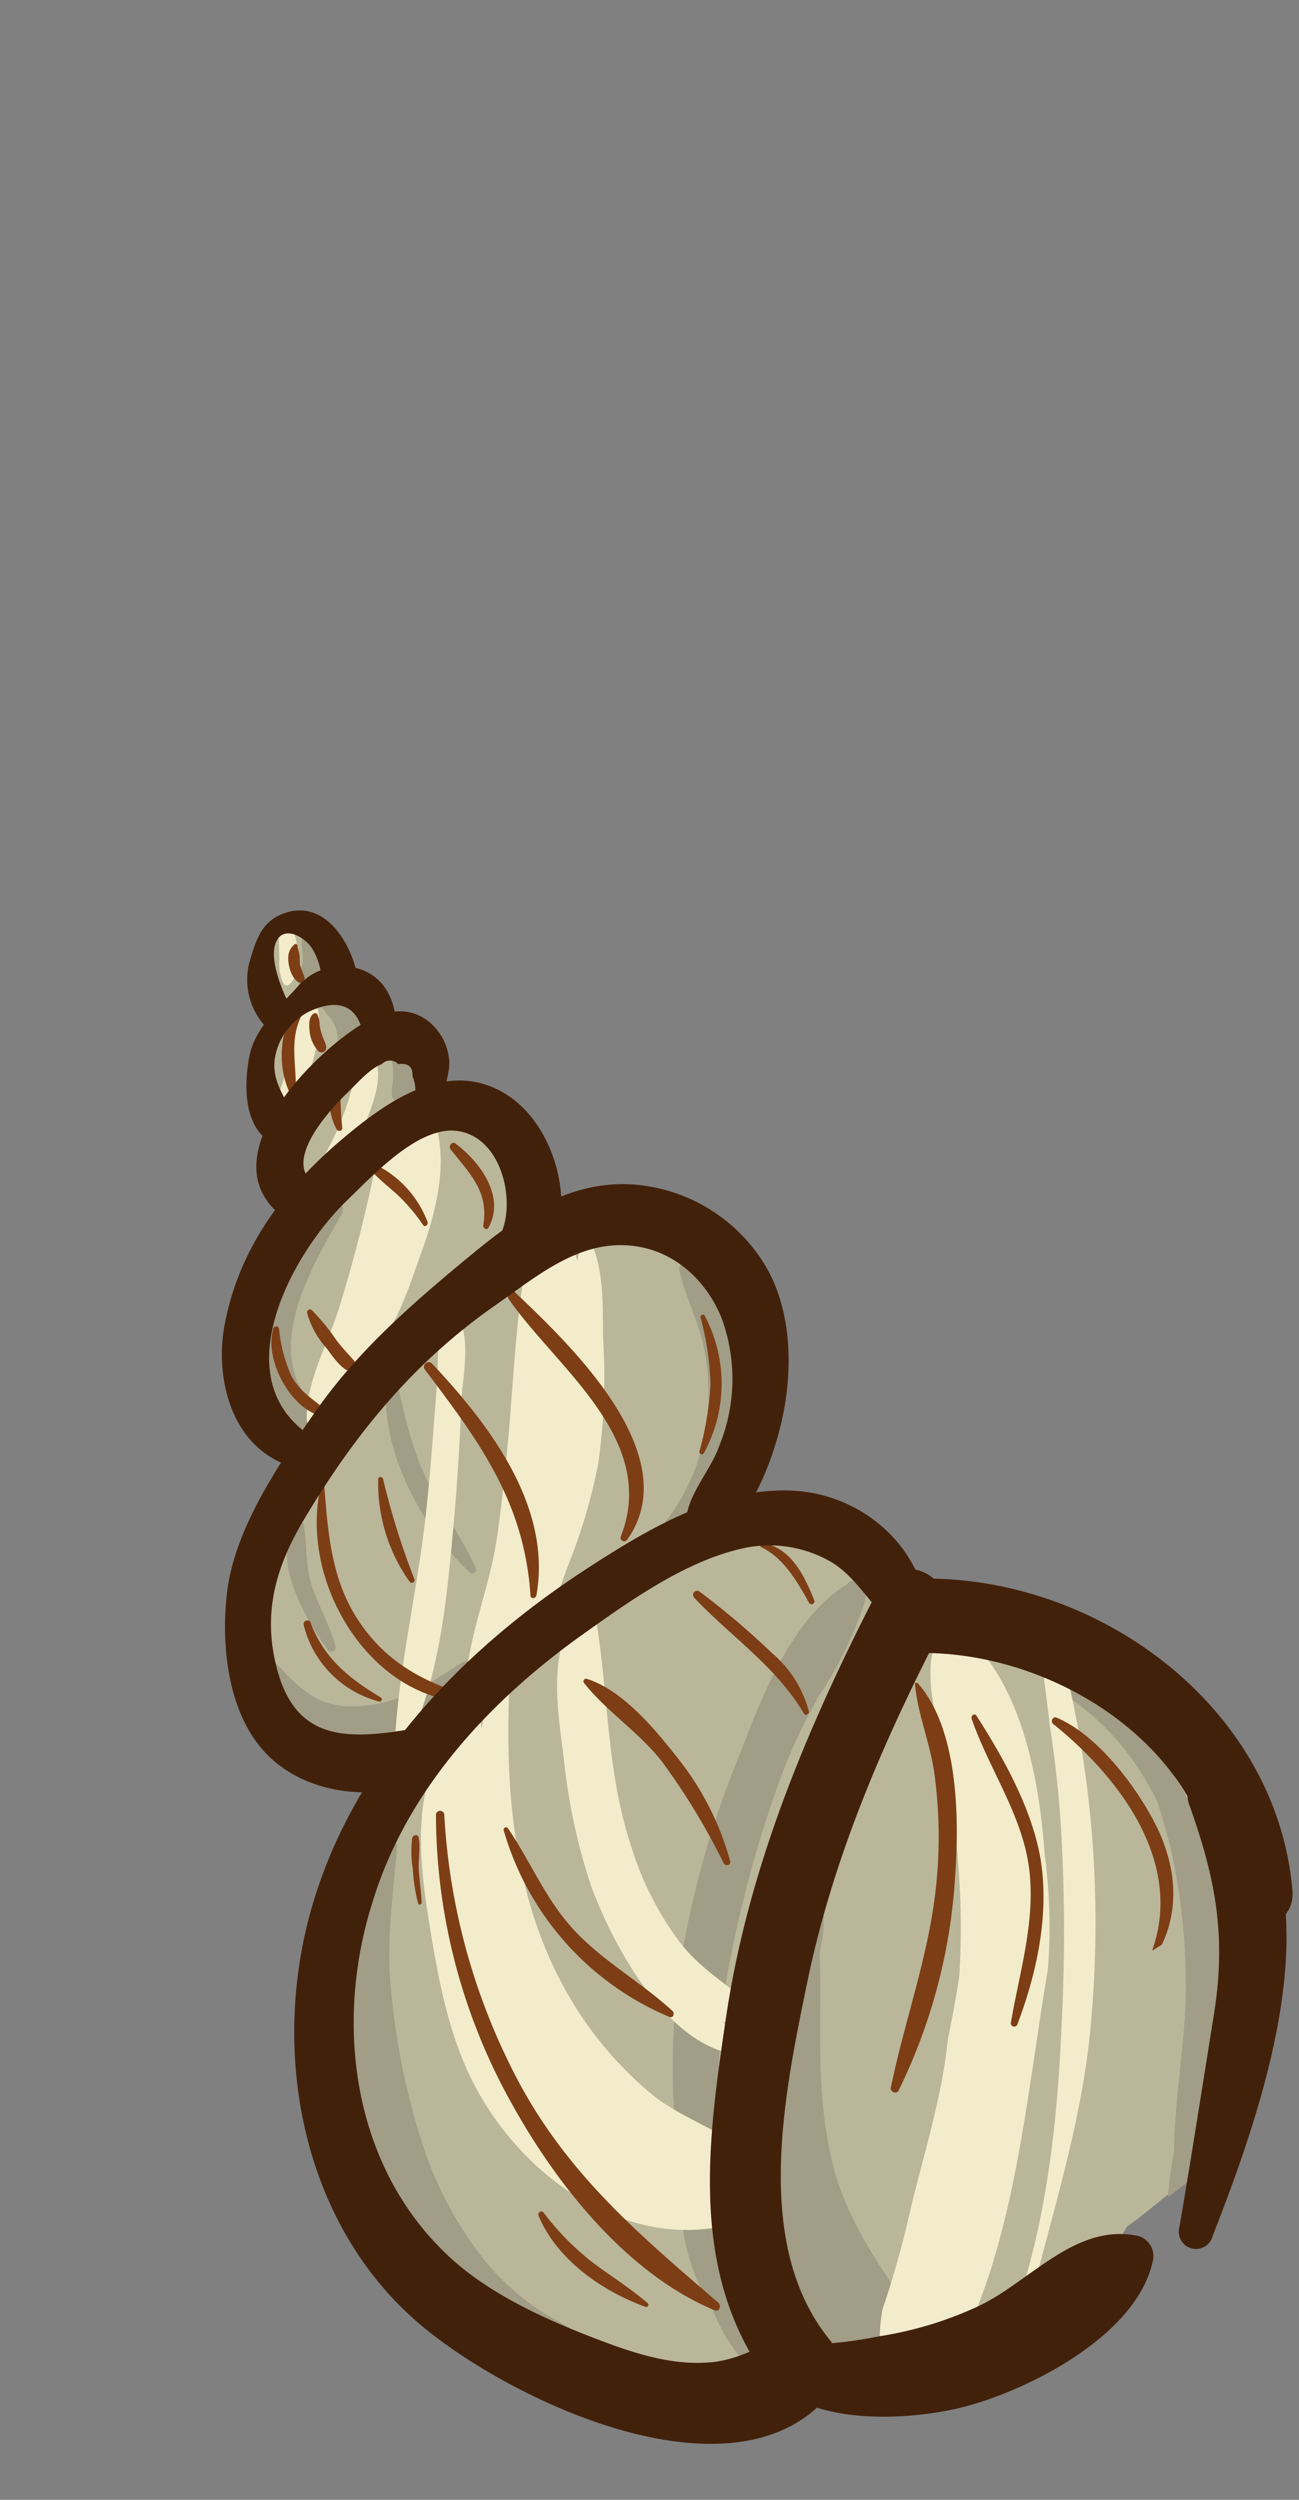 <svg xmlns="http://www.w3.org/2000/svg" viewBox="0 0 130 250"><rect x="0" y="0" width="130" height="250" fill="#808080" stroke="none"/><defs><style>.cls-1{isolation:isolate;}.cls-2{fill:#bab69a;}.cls-3{fill:#a19d86;}.cls-4{fill:#f2ecca;}.cls-5{fill:#7d3e15;}.cls-6{fill:#42210b;}.cls-7{fill:none;mix-blend-mode:multiply;opacity:0.4;}</style></defs><g class="cls-1"><g id="Layer_2" data-name="Layer 2"><g id="Variacion_B" data-name="Variacion B"><g id="AssetsW3"><g id="TailW3"><path class="cls-2" d="M123.18,191.19l.31-.14c1.81-4,1.09-9.27-2.9-11.62a13.86,13.86,0,0,0-2.81-4.76,61.72,61.72,0,0,0-6.36-6.47,15.12,15.12,0,0,0-9.61-4,8.2,8.2,0,0,0-2.49-1.33A7.93,7.93,0,0,0,91.1,164c-.19.12-.34.21-.46.3a26.36,26.36,0,0,0-1.35-3.66,16.23,16.23,0,0,0-6-7.15c-4.14-2.62-9.59-2.82-14.56-1.65q.81-1.34,1.56-2.76c2.08-3.92,3.75-8.19,3.41-12.79-.31-4.27-1.52-9.88-5.33-12.17-4.8-2.89-10.15-1.4-14.83,1.29.84-4-1.31-8.14-4.5-10.61a5.67,5.67,0,0,0-2.57-1.87,6.47,6.47,0,0,0-2.93-.42,10.5,10.5,0,0,0-1.37,0,4.63,4.63,0,0,0,.6-3.45s0-.09,0-.14a5,5,0,0,0,0-.78l0-.29a4.16,4.16,0,0,0-4.86-3.4,4.65,4.65,0,0,0-1,.42,4.55,4.55,0,0,0-1.91,1,4.41,4.41,0,0,0,0-.52,2.07,2.07,0,0,0,2.1-2.37,2.72,2.72,0,0,0,.16-.35,2.51,2.51,0,0,0-2.25-3.18,2.73,2.73,0,0,0-2.23,1h0a3.49,3.49,0,0,0-.71-.24,3.86,3.86,0,0,0-.84-.09.24.24,0,0,0,0-.32s.16-.31.18-.36a2.75,2.75,0,0,0,1-3.84.21.21,0,0,0,0-.06,5.4,5.4,0,0,0-1.05-2.1,2,2,0,0,0-2.46-.52A2.72,2.72,0,0,0,27.58,94,3,3,0,0,0,27,97.64a3.36,3.36,0,0,0,.61.85,3.09,3.09,0,0,0,1.59,2l.24.1a4,4,0,0,0-1.71,1.91,5.33,5.33,0,0,0-.52,1,5.09,5.09,0,0,0-.26,2.54l.1.29c-.45,1.75-.19,4.25,1.69,4.9a2.05,2.05,0,0,0,.8.12,4.74,4.74,0,0,0-.33,1.32,8.13,8.13,0,0,0,.12,2.36,4.27,4.27,0,0,0,2.54,3.13l.06,0,.12.05a3.06,3.06,0,0,0,1,.22,12,12,0,0,0-1.37,3.88,6.13,6.13,0,0,0-3.32,3,21.83,21.83,0,0,0-1.07,2.57A10.1,10.1,0,0,0,26.12,140a7.49,7.49,0,0,0,5.78,3.55,6.42,6.42,0,0,0,1,.24,22.5,22.5,0,0,0-2.41,4.19A23.3,23.3,0,0,0,29.18,150a24.06,24.06,0,0,0-2.35,6.41A10.85,10.85,0,0,0,25.62,160a14.39,14.39,0,0,0,2,9.46,9.84,9.84,0,0,0,1.16,2.83c4.12,6.87,13.82,5.1,16.35-1.69a8.91,8.91,0,0,0,1.26.1,77.74,77.74,0,0,0-8.11,13.15c-3.08,6.52-5.66,14-4.8,21.37.81,6.88,3.84,15,8,20.34,4.64,6,11.24,9,18.21,10.71a94.33,94.33,0,0,0,9.53,2c4.68.66,8.23.11,11.68-2.81,5.56-.69,11.71-.7,16.77-3.31a6.62,6.62,0,0,0,4.69-1.67l.51-.45a3.41,3.41,0,0,0,5.43-.24,68.58,68.58,0,0,0,4.46-7.09c.39-.29.78-.56,1.16-.86,2.16-1.69,4.25-3.43,6.33-5.22a3.7,3.7,0,0,0,1.15-1.94C125.15,208.78,125.64,198.39,123.18,191.19Z"/><path class="cls-3" d="M69.18,126.15c-.59-.45-1.33.26-1.18.93.55,2.53,1.81,4.79,2.37,7.35a22.93,22.93,0,0,1,.25,8.54,20.85,20.85,0,0,1-2.92,7.67c-1.45,2.28-3.39,4-4.48,6.52-.22.52.34,1,.78.89,5.33-.86,8.54-8.13,9.67-13.09C75,139.07,74.23,130,69.18,126.15Z"/><path class="cls-3" d="M86.63,159.78a.94.94,0,0,0-.49-1.16.8.8,0,0,0-1.3-.29c0,.07-.1.15-.16.22l-.1,0C79.21,162,76.23,169.66,74,175.53A94.11,94.11,0,0,0,68,197,73,73,0,0,0,68,216.74c0,.46,0,.91,0,1.37,0,4.92.9,9.09,3.3,12.82a17.93,17.93,0,0,0,3.1,5.19c.47.53,1.19,0,1.11-.61,0-.23-.07-.45-.11-.68a1.07,1.07,0,0,0,.72-1.41.69.69,0,0,1-.05-.13.69.69,0,0,0,.11-.56c-1.67-6.19-3.83-11.57-4.15-18.14a111.54,111.54,0,0,1,.22-13.67c.3-2.07.65-4.13,1.07-6.18a119.05,119.05,0,0,1,5-17.48c.53-1.37,1.11-2.72,1.76-4.08.55-1.15,1.2-2.35,1.86-3.57a37.57,37.57,0,0,0,4.63-9.51l0,0C86.57,160,86.61,159.87,86.63,159.78Z"/><path class="cls-3" d="M122.81,189.56c-.31-1.14-.66-2.26-1.06-3.38a1,1,0,0,0-.28-.31.93.93,0,0,0,.11-.19c-.2-.55-.4-1.1-.62-1.65a1.75,1.75,0,0,0-.24,0h0c-.34-.79-.69-1.54-1-2.23a17.59,17.59,0,0,0-2-3.78,28.33,28.33,0,0,0-14-12.52c-.31-.14-.61.23-.48.55.88,2.06,2.61,2.88,4.32,4.12a25.46,25.46,0,0,1,6.68,7.18,32.19,32.19,0,0,1,1.67,3c.42,1.65,1,3.27,1.36,5a62.59,62.59,0,0,1,1.4,12.36c.14,5.66-1.12,11.66-1.17,17.44a43.3,43.3,0,0,0-.62,4.59c.56-.45,1.13-.88,1.71-1.3a14.63,14.63,0,0,1,1.21-1.16c.42-.35.84-.68,1.27-1,1.46-5.48,1.51-11.87,1.27-17.42C122.61,196,123.16,192.49,122.81,189.56Z"/><path class="cls-3" d="M33.2,120.19c-6.32,4.55-10,17.7-2.9,23.27,1.92,1.5,3-1.92,1.53-2.5-6-5.36-.65-14.28,2.41-19.62C34.62,120.68,33.87,119.71,33.2,120.19Z"/><path class="cls-3" d="M41.84,107.17a3.49,3.49,0,0,0-1.76-2.72.74.74,0,0,0-1.09.83,7.25,7.25,0,0,1,.34,2.88,3.85,3.85,0,0,0-.07,1.51,1.13,1.13,0,0,0,1.85.45C41.87,109.5,42,108.08,41.84,107.17Z"/><path class="cls-3" d="M36.39,102.25c-.24-.35-.49-.7-.76-1a6.18,6.18,0,0,1-.37-.61.78.78,0,0,0-1.11-.36,2.14,2.14,0,0,0-.93-.53.94.94,0,0,0-.86.22c-.12.12-.38.73-.14.84s.37.5.51.65a5.89,5.89,0,0,1,.42.45,3.36,3.36,0,0,1,.46.93c.2.66.15,1.35.4,2a.69.69,0,0,0,1.11.2,2,2,0,0,0,.6-1.47.65.65,0,0,0,.44-.16A.89.89,0,0,0,36.39,102.25Z"/><path class="cls-3" d="M31.49,93.58a.76.76,0,0,0-1.3.53c0,.72.17,1.44.1,2.17a14.73,14.73,0,0,0-.41,2.28c0,.45.44,1,.94.79C32.78,98.57,33,95,31.49,93.58Z"/><path class="cls-3" d="M46.28,166.24c-3.16,2-5.88,3.93-9.67,4.33-4.54.49-6.33-1.37-9.19-4.46-.32-.35-.78-.14-.87.31-.86,4.7,5,7,8.47,7.11,3.66.16,11.91-1.49,13-6A1.21,1.21,0,0,0,46.28,166.24Z"/><path class="cls-3" d="M47.61,156.81c-1.35-3-3.29-5.62-4.76-8.55-1.68-3.35-2.32-6.72-3.2-10.33a.47.47,0,0,0-.93.06c-.87,6.81,3.61,15,8.35,19.3C47.35,157.54,47.76,157.14,47.61,156.81Z"/><path class="cls-3" d="M33.56,164.57c-.6-2.06-1.63-3.91-2.33-5.92s-.48-4.07-.83-6.17a.42.42,0,0,0-.79-.11C27,155.92,30.7,162.1,32.8,165A.44.44,0,0,0,33.56,164.57Z"/><path class="cls-3" d="M58.45,234.07c-1.37-1.53-3.21-2.13-4.87-3.31a25.83,25.83,0,0,1-5-4.61,36.84,36.84,0,0,1-6.37-11.94,71.56,71.56,0,0,1-3.06-15c-.56-5.05.21-9.61.58-14.58a.68.68,0,0,0-1.25-.41,13.49,13.49,0,0,0-2.18,6.18,25.1,25.1,0,0,0-1.47,7.8c-3,11.81,4.68,26.42,13.61,33.06a1.35,1.35,0,0,0,1,.29c2.44,2.29,5.51,4.44,8.4,4.06A.94.94,0,0,0,58.45,234.07Z"/><path class="cls-3" d="M93.83,235.17c-3.81-6.08-8.17-10.85-10.28-17.9a40.66,40.66,0,0,1-.94-4.62c-.85-5.78-.38-11.6-.58-17.41a14.12,14.12,0,0,0,.25-5.43.64.64,0,0,0-1.17-.22,29,29,0,0,0-3,11.94c-4.53,11.07-1.52,25.34,4.54,35.16a1.61,1.61,0,0,0,2.48.25c.15.25.31.49.47.73,1.25,1.84,4-.11,2.81-2-.34-.54-.66-1.09-1-1.63.48.37,1,.73,1.46,1.06a.49.49,0,0,0,.72-.6l-.06-.18a15,15,0,0,0,3.24,2C93.5,236.67,94.21,235.76,93.83,235.17Z"/><path class="cls-4" d="M43.79,113.17a.51.51,0,0,0-1-.07c-.06.15-.11.31-.16.47a.35.35,0,0,0-.5.06l-.08.12,0-.44a.8.8,0,0,0-1.56-.26c-.21.66-.41,1.32-.61,2a1.34,1.34,0,0,0-2.17.86,145.83,145.83,0,0,1-3.81,15c-1.11,3.52-3.29,7.31-3.2,11a.72.72,0,0,0,1.21.58,10.58,10.58,0,0,0,1.73-2.35,1.22,1.22,0,0,0,.85-.75c.42-.92.83-1.85,1.24-2.8,3.18-1.84,5-7.2,6.14-10.51C43.33,122.21,44.75,117.39,43.79,113.17Z"/><path class="cls-4" d="M37.7,106.36a.7.7,0,0,0-1.15-.37h0a.67.67,0,0,0-.12.16c-.93,1.19-1.2,2.86-1.7,4.29a25.76,25.76,0,0,1-2.06,4.72c-.21.35.07.93.51.81a4.94,4.94,0,0,0,3.3-3.41C37.17,110.77,38.21,108.29,37.7,106.36Z"/><path class="cls-4" d="M31.54,100.21a.44.44,0,0,0-.69-.16c-1.15,1.22-1.27,3.23-1.64,4.84a32.82,32.82,0,0,1-1.47,4.92.55.55,0,0,0,.45.72c1.76-.07,2.4-1.69,2.82-3.29C31.53,105.28,32.52,102.13,31.54,100.21Z"/><path class="cls-4" d="M29.45,93.34a.79.79,0,0,0-1.55.18c0,.83.05,1.67.06,2.51a4.53,4.53,0,0,0,.44,2.39.42.42,0,0,0,.59,0C30.17,97.36,29.91,94.76,29.45,93.34Z"/><path class="cls-4" d="M60.37,134.08c-.09-3.32.15-7-1.29-10a.42.42,0,0,0-.79,0,11,11,0,0,0-.5,2,5.28,5.28,0,0,0-.31-.78.41.41,0,0,0-.72-.06c-.13.2-.23.42-.34.63a7.51,7.51,0,0,0-.62-1.11.27.27,0,0,0-.47.08,7.33,7.33,0,0,0-.48,1.2,1.47,1.47,0,0,0-.76.08c-.18,0-.17.31-.05.42a.82.82,0,0,1,.23.34c-.49-.65-1.61-.71-1.78.32-1,6.11-1.17,12.4-1.81,18.57-.29,2.78-.57,5.58-1,8.35-.67,4.24-2.27,8.22-2.89,12.45a.5.5,0,0,0,.82.44,10.35,10.35,0,0,0,2.19-2.52c0,.52,0,1,0,1.53a1.18,1.18,0,0,0,2.23.52,16.87,16.87,0,0,0,1.51-4.28c1.91-1.14,2.48-3.5,3.32-5.73a55.11,55.11,0,0,0,3-10.1A61.66,61.66,0,0,0,60.37,134.08Z"/><path class="cls-4" d="M45.54,131.54a.36.36,0,0,0-.46,0c-1.52,1.06-1.2,5-1.32,6.53-.33,4-.58,8-1,12-.77,8.19-2.86,16.32-3.27,24.51,0,.56.75.91,1,.37,3.66-7,4.28-15.73,5-23.55q.48-5.74.7-11.53C46.29,137.89,47.28,133.05,45.54,131.54Z"/><path class="cls-4" d="M75.31,215.92c-2.64-2.82-7-3.95-10.09-6.48a36.81,36.81,0,0,1-8.36-9.94C51.38,190,50.48,178.93,51,168.16a.55.55,0,0,0-1-.36,12.64,12.64,0,0,0-1.79,5.12c-.09-.58-.2-1.15-.34-1.71-.07-.3-.51-.5-.68-.16a10.81,10.81,0,0,0-.94,2.51.43.43,0,0,0-.72,0,11.55,11.55,0,0,0-.78,1.84.56.56,0,0,0-.92.14c-2.58,5.16-1.7,11.76-.79,17.29.87,5.38,1.93,10.9,4.46,15.72,4.65,8.86,14.23,15.83,24.09,14.23a1.56,1.56,0,0,0,1.32-1.71,1.93,1.93,0,0,0-.8-1.31A3.7,3.7,0,0,0,73.23,218v-.24a6,6,0,0,0,1.4,0A1.1,1.1,0,0,0,75.31,215.92Zm-28.5-17.8A52.18,52.18,0,0,0,48.73,203a.5.5,0,0,0-.12.34c0,.17,0,.34,0,.51A39.49,39.49,0,0,1,46.81,198.12Z"/><path class="cls-4" d="M75.28,200.64c-2.46-2.18-5.15-3.71-7.24-6.39a31.57,31.57,0,0,1-4.91-9.72c-2.42-7.39-2.23-14.8-3.44-22.35-.14-.83-1.18-.69-1.43,0a9.76,9.76,0,0,0-.37,1.16l-.06-.37a.56.56,0,0,0-1.09-.07c-1.63,3.88-.87,8.64-.34,12.73a60.17,60.17,0,0,0,2.76,13C61.31,194.41,66,203,72,205.05c.91.3,1.68-.92,1.17-1.73a14.43,14.43,0,0,0-.85-1.2,11.32,11.32,0,0,0,1.92.77C75.4,203.25,76.2,201.46,75.28,200.64Z"/><path class="cls-4" d="M104.71,186.82c0-.38-.1-.78-.15-1.19-.48-7.18-2.06-15.14-6.07-20.14,0,0,0,0,0-.05a4.17,4.17,0,0,0-.25-1.42,1,1,0,0,0-.85-.73,1.07,1.07,0,0,0-.44-.16,1,1,0,0,0-1.81.05c-.06-.13-.13-.26-.19-.4a.79.79,0,0,0-1.15-.36.75.75,0,0,0-.9,1l0,.1a.78.78,0,0,0,0,.48l.45,1.38a.55.55,0,0,0-.1.22c-.58,3.52.81,7.3,1.4,10.77A109.91,109.91,0,0,1,96,187.92a77,77,0,0,1,0,9.73c-.32,2.1-.71,4.19-1.14,6.27-.57,5.81-2.48,11.71-3.77,17.17A97.1,97.1,0,0,1,88.3,231a20.49,20.49,0,0,0-.21,4.94c2-.87,4-1.45,6-2.19,1-.38,2-.79,3-1.26,4.74-10.88,5.78-23.84,7.77-35.47A53.72,53.72,0,0,0,104.71,186.82Z"/><path class="cls-4" d="M106.81,168.32a.61.61,0,0,0-.41-.38c-.06-.14-.13-.28-.2-.42a15.27,15.27,0,0,1-1.86-.79c.25,2,.5,3.94.73,5.89A112.33,112.33,0,0,1,106.25,184a177.71,177.71,0,0,1,0,18.32c-.36,8.71-1.28,17.94-3.9,26.5.41-.18.83-.36,1.24-.56,2.26-8.76,4.94-17.38,5.64-26.58a108.9,108.9,0,0,0-2.1-32.62Z"/><path class="cls-5" d="M71.87,230.27c-7.56-6.51-14.55-12.35-19.6-21.4a64.35,64.35,0,0,1-7.81-27.42.42.42,0,0,0-.83,0,59.34,59.34,0,0,0,7.51,28.79c4.61,8.36,11.64,17.14,20.34,20.79C72,231.27,72.24,230.58,71.87,230.27Z"/><path class="cls-5" d="M67.3,201.11c-3.1-2.85-6.78-4.86-9.71-7.94s-4.42-6.89-6.75-10.32a.24.24,0,0,0-.43.2A28.9,28.9,0,0,0,67,201.71C67.35,201.86,67.57,201.36,67.3,201.11Z"/><path class="cls-5" d="M73.07,186.12a28.7,28.7,0,0,0-5.52-10.64c-2.23-2.83-5.37-6.5-8.81-7.58a.26.26,0,0,0-.29.41c2.27,2.86,5.41,4.86,7.72,7.76a66.43,66.43,0,0,1,6.25,10.26C72.6,186.66,73.18,186.55,73.07,186.12Z"/><path class="cls-5" d="M77.25,165.31A79.49,79.49,0,0,0,70,159.16a.41.41,0,0,0-.53.62c3.67,3.88,8.22,6.89,11,11.61.14.25.54,0,.48-.23A11.47,11.47,0,0,0,77.25,165.31Z"/><path class="cls-5" d="M81.49,160.05c-1-2.52-2.37-5.31-5.19-5.73-.23,0-.31.32-.1.42,2.23,1.06,3.58,3.42,4.77,5.56A.29.29,0,0,0,81.49,160.05Z"/><path class="cls-5" d="M91.85,168.33a.16.16,0,0,0-.28.13c.28,2.93,1.45,5.72,1.9,8.65A46,46,0,0,1,93.74,188c-.64,7.2-3.15,13.78-4.59,20.79-.08.42.57.67.77.29a56.14,56.14,0,0,0,5.69-21.82C96,181.5,95.84,172.85,91.85,168.33Z"/><path class="cls-5" d="M104.17,186.14c-.81-5.12-3.73-10.32-6.45-14.56-.19-.3-.58,0-.48.31,1.61,4.67,4.57,8.9,5.56,13.8,1.11,5.56-.7,11.14-1.63,16.56a.34.34,0,0,0,.66.17C103.74,197.35,105,191.61,104.17,186.14Z"/><path class="cls-5" d="M115.35,194.93a.2.2,0,0,0,0,.13l.93-.59c1.82-3.83,1.33-8-.55-11.84-2-4-5.93-9.15-10-10.86-.37-.15-.64.39-.33.64C111.78,177.52,118.45,186,115.35,194.93Z"/><path class="cls-5" d="M46.75,169.5c-4.43-1.26-8.26-3.41-10.92-7.49s-3-8.57-3.38-13.43c0-.22-.3-.18-.34,0-2.24,9.6,4.89,21.21,14.48,21.62C47,170.22,47.14,169.61,46.75,169.5Z"/><path class="cls-5" d="M43.21,136.34a.47.47,0,0,0-.69.63c5.36,7.09,9.95,13.17,10.57,22.59,0,.38.53.31.59,0C55.29,150.57,48.78,142.26,43.21,136.34Z"/><path class="cls-5" d="M51.51,129.21c-.4-.38-.88.3-.6.7,4.76,6.89,15,14,11.23,23.72a.36.36,0,0,0,.62.36C68.81,145.49,56.79,134.23,51.51,129.21Z"/><path class="cls-5" d="M35,135.59c-.46-.5-.9-1-1.33-1.56A21.74,21.74,0,0,0,31.19,131a.3.3,0,0,0-.46.3,8.68,8.68,0,0,0,1.92,3.49c.6.77,1.63,2.42,2.66,2.39a.35.35,0,0,0,.36-.4C35.64,136.2,35.36,136,35,135.59Z"/><path class="cls-5" d="M32.76,141.15c-1.34-1.19-2.69-1.88-3.61-3.57a14.65,14.65,0,0,1-1.22-4.68.3.3,0,0,0-.57-.07c-1,3.22,1.93,8.51,5.21,8.84A.29.29,0,0,0,32.76,141.15Z"/><path class="cls-5" d="M45.6,114.37c-.34-.27-.78.23-.5.58,1.86,2.37,3.86,4.18,3.26,7.63,0,.29.38.47.52.21C50.63,119.64,48,116.17,45.6,114.37Z"/><path class="cls-5" d="M34.08,108.81c0-.45-.61-.66-.76-.19a5.25,5.25,0,0,0,.36,4.3.3.3,0,0,0,.57-.18A32.3,32.3,0,0,1,34.08,108.81Z"/><path class="cls-5" d="M30.1,101.29a3.85,3.85,0,0,0-1.83,3.1,9,9,0,0,0,.73,4.93.31.31,0,0,0,.59-.1c.13-2.69-.72-5.28.67-7.8C30.32,101.32,30.18,101.23,30.1,101.29Z"/><path class="cls-5" d="M32.31,103.73a5.23,5.23,0,0,1-.32-1.22,2.43,2.43,0,0,0-.25-1.1.29.29,0,0,0-.41,0c-.46.39-.4,1.1-.35,1.67a3.53,3.53,0,0,0,.84,2,.46.46,0,0,0,.45.16C33,105,32.47,104.18,32.31,103.73Z"/><path class="cls-5" d="M30,96.21c0-.27,0-.55-.05-.82s-.15-.55-.19-.83a.17.17,0,0,0-.31-.09,1.68,1.68,0,0,0-.55.85,2.87,2.87,0,0,0,0,1.13c.12.67.45,1.58,1.1,1.83a.37.37,0,0,0,.48-.42C30.4,97.29,30,96.79,30,96.21Z"/><path class="cls-5" d="M42.79,122.21a10.5,10.5,0,0,0-5.18-5.72c-.33-.17-.66.35-.42.62.8.9,1.75,1.6,2.62,2.41a18,18,0,0,1,2.54,3C42.54,122.76,42.87,122.49,42.79,122.21Z"/><path class="cls-5" d="M41.47,157.92a75.69,75.69,0,0,1-3.13-10c-.07-.26-.48-.3-.49,0A17,17,0,0,0,41,158.19C41.22,158.44,41.57,158.2,41.47,157.92Z"/><path class="cls-5" d="M38.08,169.74c-3.08-1.85-5.66-3.87-7-7.47-.15-.41-.77-.2-.69.23a10.52,10.52,0,0,0,7.5,7.65A.22.22,0,0,0,38.08,169.74Z"/><path class="cls-5" d="M70.51,131.56c-.12-.2-.45,0-.4.18a30.09,30.09,0,0,1,1,6.67A31.39,31.39,0,0,1,70,145.14a.24.24,0,0,0,.44.18A14.47,14.47,0,0,0,70.51,131.56Z"/><path class="cls-5" d="M41.91,187.05c-.06-1.08.17-2.19,0-3.24-.06-.43-.58-.33-.66,0a10.84,10.84,0,0,0,.06,3.06,17.53,17.53,0,0,0,.53,3.47c.06.23.38.11.36-.1C42.14,189.19,42,188.13,41.91,187.05Z"/><path class="cls-5" d="M64.82,230.33c-1.73-1.48-3.62-2.67-5.42-4a26.44,26.44,0,0,1-5-5.06c-.21-.27-.63,0-.5.33,1.88,4.47,6.49,7.59,10.73,9.11A.22.22,0,0,0,64.82,230.33Z"/><path class="cls-6" d="M92.85,161.35c-.69-6.86-6.7-11.93-13.48-12.27C71.94,148.7,65,152.82,59,156.7c-12.2,7.88-23,18.81-27.45,32.91-4.61,14.45-1.79,31.91,9.88,42.32,8.85,7.89,33.09,19.68,42.28,6.64,1.81-2.58-1.21-6.31-4.11-5.34s-5.22,2.68-8.32,3c-3.47.35-6.89-.6-10.12-1.77-5.43-2-11.55-4.59-15.89-8.49-9.93-8.92-11.9-23.41-8-35.71C40.69,179,49,170.06,58.46,163.35c4.6-3.27,10-7.11,15.56-8.43a12.3,12.3,0,0,1,9.35,1.4c2.64,1.71,4.07,4.77,6.57,6.7a1.94,1.94,0,0,0,2.91-1.67Z"/><path class="cls-6" d="M88,158.74c-7,13.56-13.09,27.77-15.34,43-1.94,13.08-3.81,26.49,5.1,37.48,3,3.71,8.24-1.57,5.25-5.25-7.71-9.51-4.51-24.59-2.26-35.56,2.59-12.66,7.74-24.49,13.66-35.9,2.2-4.24-4.21-8-6.41-3.75Z"/><path class="cls-6" d="M90.92,165.34c13.82-.69,29.66,8.93,31,23.67.41,4.73,7.84,4.77,7.42,0-1.63-18.7-20.19-32-38.37-31.1-4.75.24-4.78,7.67,0,7.43Z"/><path class="cls-6" d="M69.67,153.9c4.68.44,7.41-7.28,8.35-10.92,1.37-5.27,1.41-11.75-1.5-16.53a16.87,16.87,0,0,0-13.24-8c-6.52-.38-11.56,3.27-16.34,7.22-5.64,4.66-11.06,9.35-15.29,15.38-3.63,5.19-8.13,11.71-8.92,18.14-.67,5.49.1,12.72,4.4,16.66,4.07,3.74,10.41,4.17,15.41,2.37a2.75,2.75,0,0,0-1.46-5.29c-6.1,1-11.31,1.29-13.29-5.78-1.55-5.53-.3-10.22,2.52-15,5.13-8.65,11-15.85,19.27-21.62,3.63-2.52,7.54-5.86,12.17-6,4.83-.16,8.65,2.9,10.44,7.22A17.65,17.65,0,0,1,72,144.55c-1,2.88-3.87,5.54-3.26,8.66a1,1,0,0,0,.9.69Z"/><path class="cls-6" d="M31.06,143.58c-8.71-5.82-1.75-18.32,3.65-23.51,2.48-2.38,6.88-7.2,10.7-7,4.62.29,6.24,6.69,4.78,10.19-1.34,3.2,3.9,4.63,5.21,1.44,2.09-5.08-.14-12.54-4.94-15.38-5.8-3.45-11.8.87-16.2,4.59-5.83,4.93-10.27,10.82-11.75,18.42-1.13,5.76.83,12.92,7.18,14.46a1.79,1.79,0,0,0,1.37-3.25Z"/><path class="cls-6" d="M44.5,110.18c-.27-1.23.64-2.91.44-4.28a5.58,5.58,0,0,0-2.06-3.76c-2.94-2.27-6.18-.23-8.67,1.68-4.41,3.39-12.6,12.28-6.21,17.63,2.24,1.88,5.5-1.34,3.24-3.24C28.48,115.9,33,111,34.7,109.35c.93-.89,2.31-2.51,3.51-2.93a1.13,1.13,0,0,1,1.65,0c1-.13,1.47.27,1.42,1.21a3.53,3.53,0,0,1,.2,2.2c-1.5,2.65,3.71,3.51,3,.4Z"/><path class="cls-6" d="M39.69,103.25c0-2.58-.74-5.08-3.28-6.19a5.85,5.85,0,0,0-6.67,1.66c-1.87,2.08-4.26,4.09-4.8,7-.48,2.6-.58,6.39,1.71,8.21a1.85,1.85,0,0,0,2.55,0,1.71,1.71,0,0,0,.28-2.19c-.86-1.87-2.22-3.45-2-5.68a6.34,6.34,0,0,1,4.24-5.22c2.64-.94,4.23.1,4.68,2.88.31,1.91,3.36,1.43,3.33-.45Z"/><path class="cls-6" d="M29.16,100.87c-.86-1.56-2.39-5.17-1.45-6.83.83-1.49,2.87-.28,3.56.87a6.54,6.54,0,0,1,.92,3.45c0,2.44,4,2.32,3.71,0-.44-3.68-3.32-8.82-7.81-6.89-1.89.82-2.44,2.49-3,4.32a6.92,6.92,0,0,0,1.32,6.69,1.59,1.59,0,0,0,2.75-1.61Z"/><path class="cls-6" d="M120,175.28l.07.05a.33.33,0,0,0,.33,0l.07-.05a.3.3,0,0,0,.13-.12.21.21,0,0,0,.06-.1.3.3,0,0,0,0-.18v-.13l0-.11a.37.37,0,0,0-.12-.13.21.21,0,0,0-.1-.06.39.39,0,0,0-.18,0,.48.48,0,0,0-.24.06.3.3,0,0,0-.13.12.24.24,0,0,0-.06.11.27.27,0,0,0,0,.18V175l0,.11a.46.46,0,0,0,.17.17Z"/><path class="cls-6" d="M121.35,223.65c4.73-12.19,13-34.56,1.8-45.69-1.67-1.67-5,0-4.17,2.43,2.68,7.45,3.78,13.2,2.49,21.18-1.14,7.05-2.23,14.13-3.44,21.16a1.72,1.72,0,0,0,3.32.92Z"/><path class="cls-6" d="M76.28,236.77c3.5,6.13,15,5.4,20.72,3.79,6.52-1.83,16.77-7.17,18.36-14.4a2.1,2.1,0,0,0-1.45-2.55c-6.23-1.32-10.7,4.45-15.84,6.95a36.77,36.77,0,0,1-10,3.07,43.18,43.18,0,0,1-4.77.7c-1.89.1-3.6-.44-5.49-.26a1.82,1.82,0,0,0-1.55,2.7Z"/></g></g></g><g id="Layer_94" data-name="Layer 94"><g id="Cola"><rect class="cls-7" width="130" height="250"/></g></g></g></g></svg>